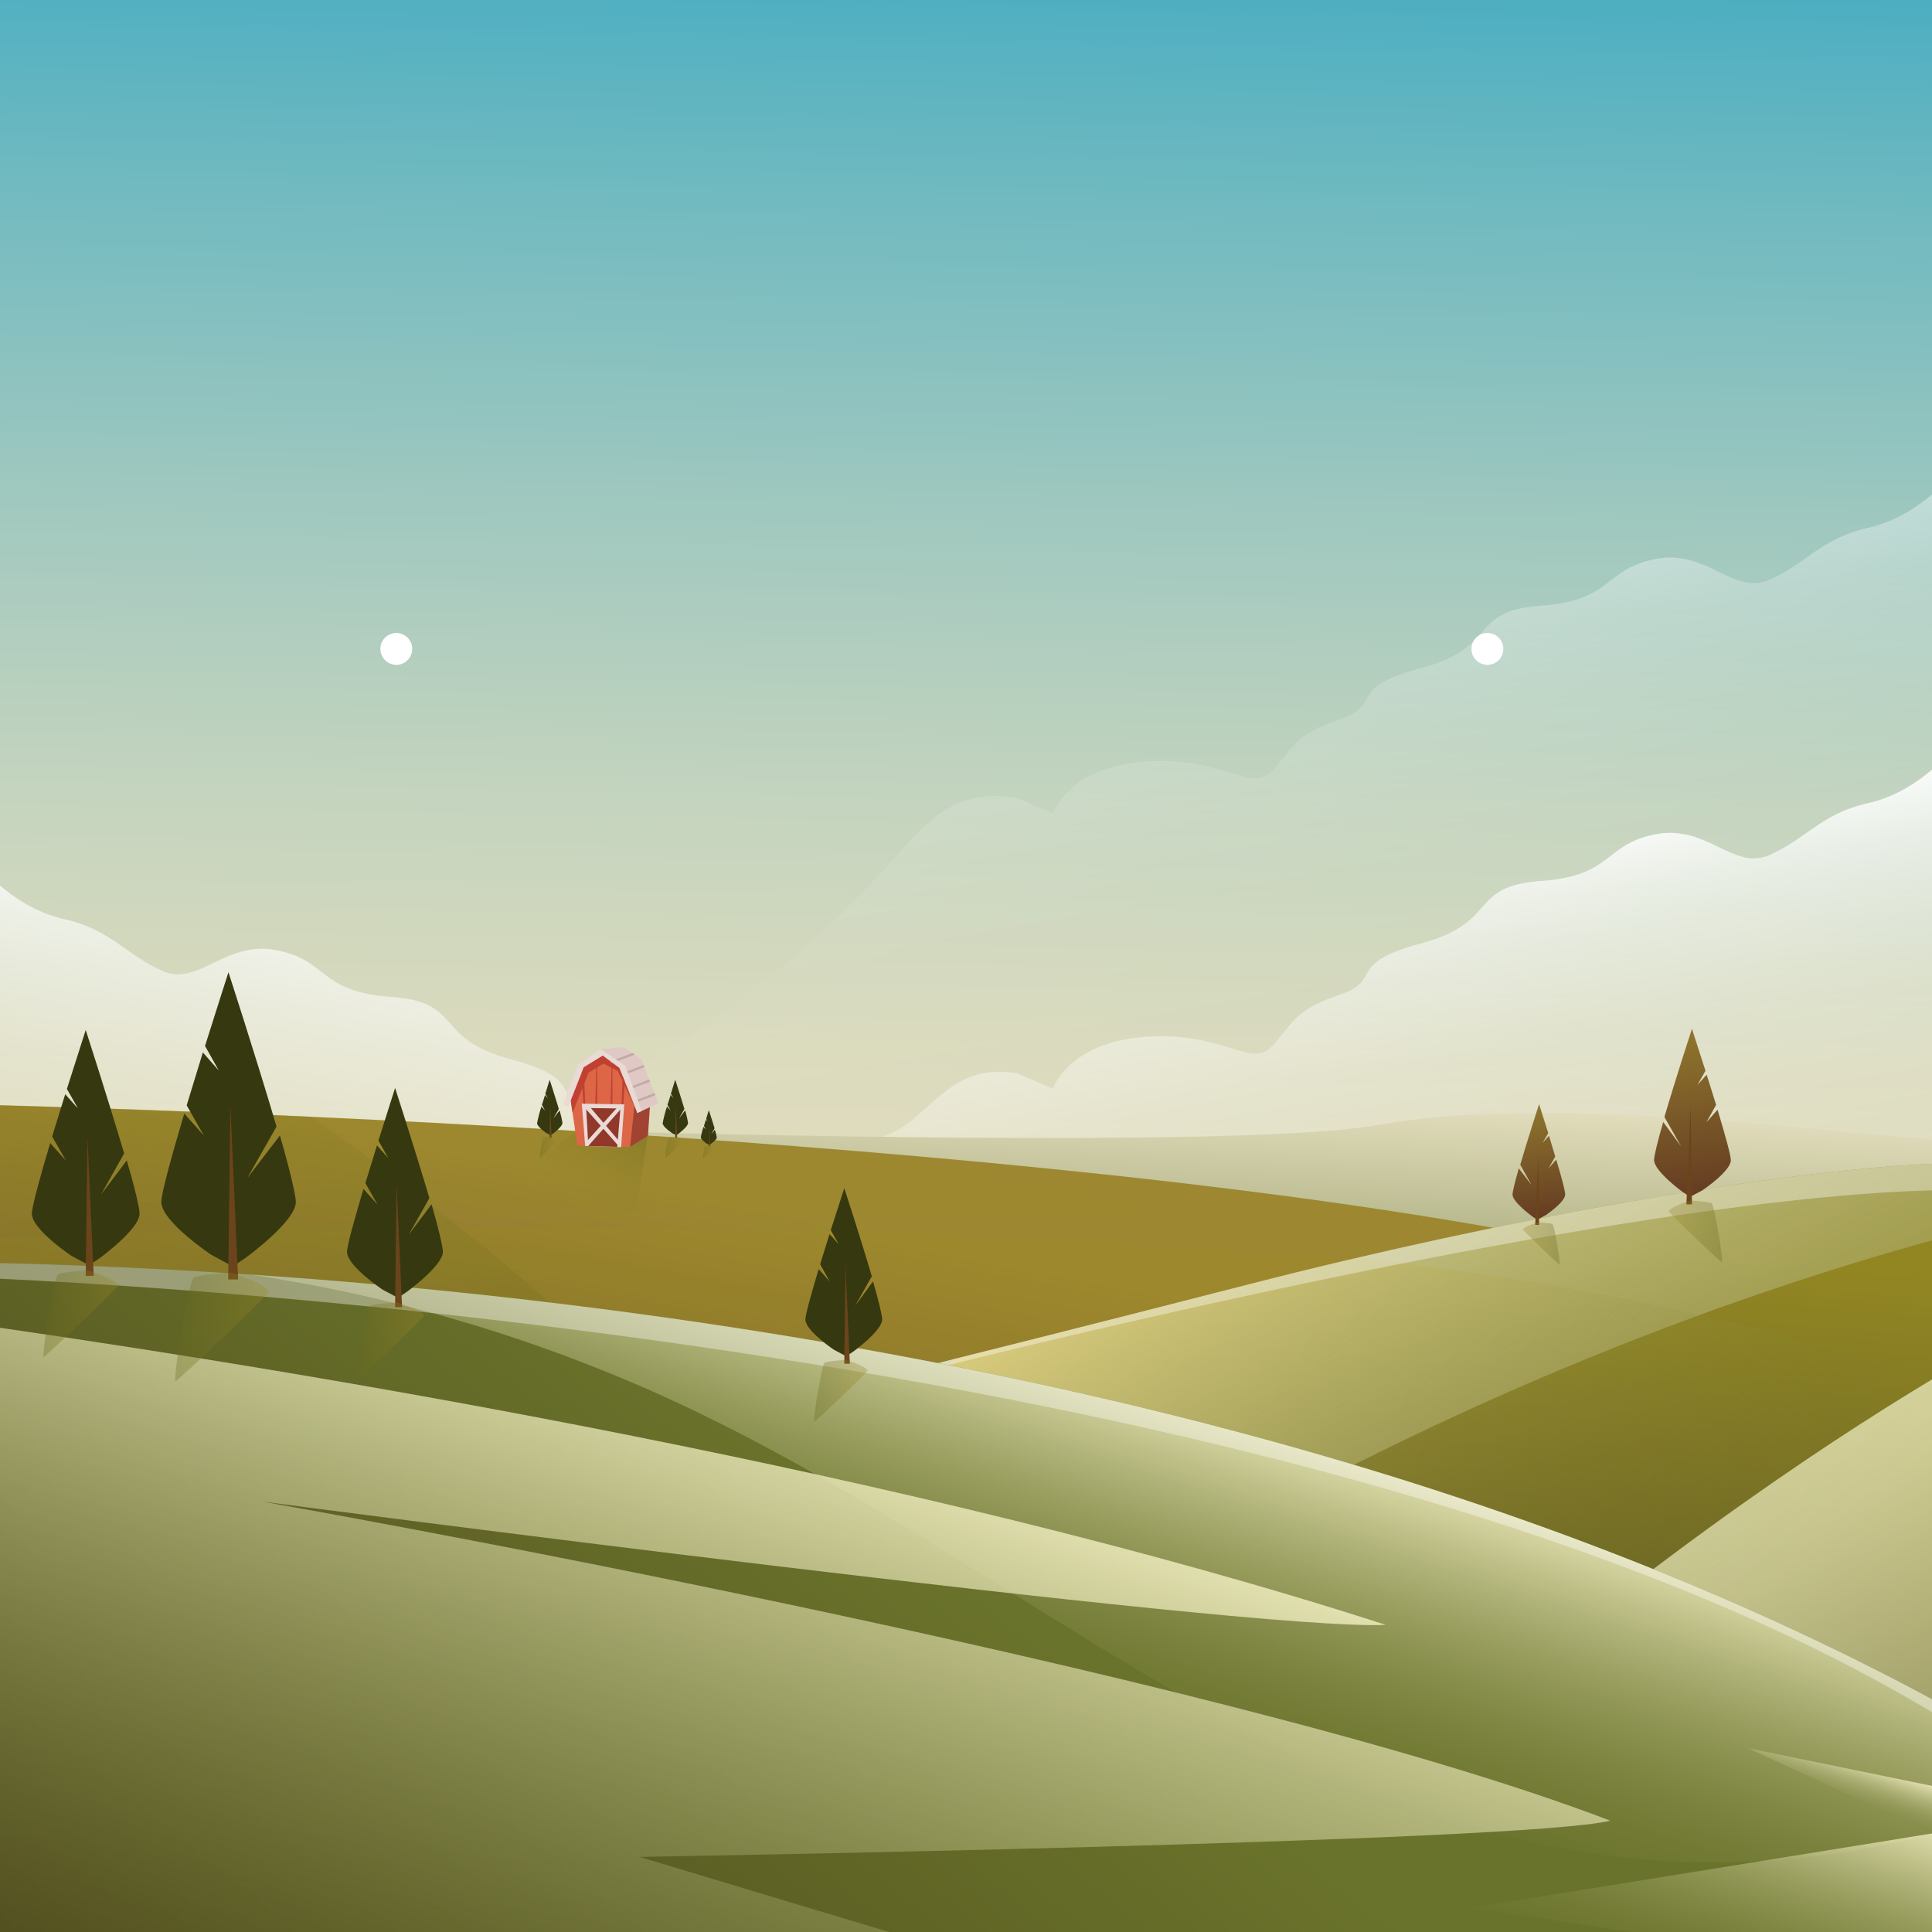 <svg xmlns="http://www.w3.org/2000/svg" xmlns:xlink="http://www.w3.org/1999/xlink" viewBox="0 0 800 800"><rect x="0" y="0" width="800" height="800" fill="#333333" stroke="none"/><defs><style>.cls-1{isolation:isolate;}.cls-2{fill:url(#linear-gradient);}.cls-3{fill:url(#linear-gradient-2);}.cls-4{fill:url(#linear-gradient-3);}.cls-5{fill:url(#linear-gradient-4);}.cls-12,.cls-17,.cls-19,.cls-20,.cls-23,.cls-24,.cls-28,.cls-29,.cls-30,.cls-31,.cls-32,.cls-33,.cls-34,.cls-35,.cls-6,.cls-8,.cls-9{mix-blend-mode:multiply;}.cls-6{fill:url(#linear-gradient-5);}.cls-7{fill:url(#linear-gradient-6);}.cls-8{opacity:0.14;fill:url(#linear-gradient-7);}.cls-17,.cls-19,.cls-20,.cls-28,.cls-29,.cls-30,.cls-31,.cls-32,.cls-33,.cls-34,.cls-35,.cls-9{opacity:0.32;}.cls-9{fill:url(#linear-gradient-8);}.cls-10{fill:url(#linear-gradient-9);}.cls-11,.cls-13,.cls-14,.cls-22{mix-blend-mode:overlay;}.cls-11{fill:url(#linear-gradient-10);}.cls-12{fill:url(#linear-gradient-11);}.cls-13{opacity:0.66;fill:url(#linear-gradient-12);}.cls-14,.cls-43{fill:#fff;}.cls-14{opacity:0.37;}.cls-15{fill:url(#linear-gradient-13);}.cls-16{fill:#6b441b;}.cls-17{fill:url(#linear-gradient-14);}.cls-18{fill:url(#linear-gradient-15);}.cls-19{fill:url(#linear-gradient-16);}.cls-20{fill:url(#linear-gradient-17);}.cls-21{fill:url(#linear-gradient-18);}.cls-22{fill:url(#linear-gradient-19);}.cls-23{fill:url(#linear-gradient-20);}.cls-25{fill:url(#linear-gradient-21);}.cls-26{fill:url(#linear-gradient-22);}.cls-27{fill:#363810;}.cls-28{fill:url(#linear-gradient-23);}.cls-29{fill:url(#linear-gradient-24);}.cls-30{fill:url(#linear-gradient-25);}.cls-31{fill:url(#linear-gradient-26);}.cls-32{fill:url(#linear-gradient-27);}.cls-33{fill:url(#linear-gradient-28);}.cls-34{fill:url(#linear-gradient-29);}.cls-35{fill:url(#linear-gradient-30);}.cls-36{fill:#a04333;}.cls-37{fill:#dc6646;}.cls-38{fill:#e0c8c5;}.cls-39{fill:#c04131;}.cls-40{fill:#eadad6;}.cls-41{fill:#90382a;}.cls-42{fill:#bfaba4;}</style><linearGradient id="linear-gradient" x1="409.88" y1="-90.61" x2="397.88" y2="505.39" gradientUnits="userSpaceOnUse"><stop offset="0" stop-color="#29a3c2"/><stop offset="0.02" stop-color="#2fa5c2"/><stop offset="0.28" stop-color="#6eb9c0"/><stop offset="0.51" stop-color="#a0c8bf"/><stop offset="0.71" stop-color="#c4d4be"/><stop offset="0.88" stop-color="#dadabd"/><stop offset="0.98" stop-color="#e2ddbd"/></linearGradient><linearGradient id="linear-gradient-2" x1="550.39" y1="355.94" x2="614.85" y2="714.74" gradientUnits="userSpaceOnUse"><stop offset="0" stop-color="#fff"/><stop offset="0.01" stop-color="#fff" stop-opacity="0.96"/><stop offset="0.05" stop-color="#fff" stop-opacity="0.78"/><stop offset="0.09" stop-color="#fff" stop-opacity="0.61"/><stop offset="0.14" stop-color="#fff" stop-opacity="0.47"/><stop offset="0.2" stop-color="#fff" stop-opacity="0.34"/><stop offset="0.25" stop-color="#fff" stop-opacity="0.23"/><stop offset="0.32" stop-color="#fff" stop-opacity="0.15"/><stop offset="0.4" stop-color="#fff" stop-opacity="0.08"/><stop offset="0.49" stop-color="#fff" stop-opacity="0.03"/><stop offset="0.63" stop-color="#fff" stop-opacity="0.01"/><stop offset="1" stop-color="#fff" stop-opacity="0"/></linearGradient><linearGradient id="linear-gradient-3" x1="464.81" y1="198.85" x2="529.27" y2="557.65" xlink:href="#linear-gradient-2"/><linearGradient id="linear-gradient-4" x1="377.51" y1="389.41" x2="441.96" y2="748.21" gradientTransform="matrix(-1, 0, 0, 1, 629.72, 0)" xlink:href="#linear-gradient-2"/><linearGradient id="linear-gradient-5" x1="399.27" y1="558.44" x2="403.77" y2="447.45" gradientUnits="userSpaceOnUse"><stop offset="0" stop-color="#888f56"/><stop offset="0.98" stop-color="#e2ddbd"/></linearGradient><linearGradient id="linear-gradient-6" x1="299.38" y1="794.84" x2="353.38" y2="506.81" gradientUnits="userSpaceOnUse"><stop offset="0" stop-color="#653d22"/><stop offset="1" stop-color="#9d8831"/></linearGradient><linearGradient id="linear-gradient-7" x1="212.28" y1="629.79" x2="240.46" y2="479.49" gradientUnits="userSpaceOnUse"><stop offset="0" stop-color="#65691f"/><stop offset="1" stop-color="#9e8926"/></linearGradient><linearGradient id="linear-gradient-8" x1="298.53" y1="794" x2="349.42" y2="522.56" xlink:href="#linear-gradient-7"/><linearGradient id="linear-gradient-9" x1="559.37" y1="508.19" x2="532.37" y2="844.23" gradientUnits="userSpaceOnUse"><stop offset="0" stop-color="#928623"/><stop offset="1" stop-color="#3c3d26"/></linearGradient><linearGradient id="linear-gradient-10" x1="478.86" y1="406.1" x2="694.89" y2="832.14" gradientUnits="userSpaceOnUse"><stop offset="0" stop-color="#fffbd0"/><stop offset="1" stop-color="#6a732b" stop-opacity="0"/></linearGradient><linearGradient id="linear-gradient-11" x1="634.33" y1="547.73" x2="903.04" y2="1077.68" xlink:href="#linear-gradient-10"/><linearGradient id="linear-gradient-12" x1="447.73" y1="432.3" x2="669.75" y2="702.33" gradientUnits="userSpaceOnUse"><stop offset="0" stop-color="#ffe17a"/><stop offset="1" stop-color="#6a732b" stop-opacity="0"/></linearGradient><linearGradient id="linear-gradient-13" x1="702.49" y1="494.21" x2="690.49" y2="406.21" xlink:href="#linear-gradient-6"/><linearGradient id="linear-gradient-14" x1="673.05" y1="509.96" x2="695.22" y2="509.96" gradientTransform="matrix(-1, 0, 0, 1, 1386.2, 0)" xlink:href="#linear-gradient-7"/><linearGradient id="linear-gradient-15" x1="638.62" y1="504.13" x2="630.38" y2="443.75" xlink:href="#linear-gradient-6"/><linearGradient id="linear-gradient-16" x1="740.27" y1="514.94" x2="755.48" y2="514.94" gradientTransform="matrix(-1, 0, 0, 1, 1386.2, 0)" xlink:href="#linear-gradient-7"/><linearGradient id="linear-gradient-17" x1="151.1" y1="633.79" x2="116.62" y2="380.97" xlink:href="#linear-gradient-7"/><linearGradient id="linear-gradient-18" x1="115.1" y1="1016.89" x2="406.12" y2="653.85" gradientUnits="userSpaceOnUse"><stop offset="0" stop-color="#463f17"/><stop offset="1" stop-color="#6a732b"/></linearGradient><linearGradient id="linear-gradient-19" x1="479.45" y1="557.42" x2="427.48" y2="718.06" xlink:href="#linear-gradient-10"/><linearGradient id="linear-gradient-20" x1="365.37" y1="553.07" x2="244.27" y2="927.4" xlink:href="#linear-gradient-10"/><linearGradient id="linear-gradient-21" x1="767.09" y1="725.59" x2="759.46" y2="749.15" xlink:href="#linear-gradient-10"/><linearGradient id="linear-gradient-22" x1="728.9" y1="720.8" x2="693.22" y2="831.09" xlink:href="#linear-gradient-10"/><linearGradient id="linear-gradient-23" x1="17.98" y1="544" x2="49" y2="544" xlink:href="#linear-gradient-7"/><linearGradient id="linear-gradient-24" x1="72.58" y1="549.48" x2="111.38" y2="549.48" xlink:href="#linear-gradient-7"/><linearGradient id="linear-gradient-25" x1="147.98" y1="555.34" x2="175.65" y2="555.34" xlink:href="#linear-gradient-7"/><linearGradient id="linear-gradient-26" x1="337.07" y1="575.96" x2="359.24" y2="575.96" xlink:href="#linear-gradient-7"/><linearGradient id="linear-gradient-27" x1="275.47" y1="474.82" x2="282.8" y2="474.82" xlink:href="#linear-gradient-7"/><linearGradient id="linear-gradient-28" x1="223.47" y1="474.82" x2="230.8" y2="474.82" xlink:href="#linear-gradient-7"/><linearGradient id="linear-gradient-29" x1="291.01" y1="477.02" x2="295.58" y2="477.02" xlink:href="#linear-gradient-7"/><linearGradient id="linear-gradient-30" x1="249.76" y1="462.44" x2="225.07" y2="506.87" gradientUnits="userSpaceOnUse"><stop offset="0" stop-color="#65691f"/><stop offset="0.3" stop-color="#7c7622" stop-opacity="0.59"/><stop offset="0.6" stop-color="#8f8024" stop-opacity="0.27"/><stop offset="0.84" stop-color="#9a8725" stop-opacity="0.07"/><stop offset="0.99" stop-color="#9e8926" stop-opacity="0"/></linearGradient></defs><title>about_bg</title><g class="cls-1"><g id="BACKGROUND"><rect class="cls-2" width="800" height="800"/></g><g id="OBJECT"><path class="cls-3" d="M800,318.7c-5.6,4.8-14.9,11.3-26.6,13.9-19.3,4.3-25.8,15-40.8,21.5s-25.8-12.9-47.3-8.6-17.2,17.2-47.3,19.3-17.2,17.2-49.4,25.8-15,15-34.4,21.5-19.3,12.9-27.9,21.5-19.3-6.4-51.6-4.3-38.7,21.5-38.7,21.5l-15-6.4c-25.8-4.3-34.4,15-49.4,23.6s-55.9,8.6-55.9,8.6,27.7,81.1,46.4,129.7H800Z"/><path class="cls-4" d="M800,204.7c-5.6,4.8-14.9,11.3-26.6,13.9-19.3,4.3-25.8,15-40.8,21.5s-25.8-12.9-47.3-8.6-17.2,17.2-47.3,19.3-17.2,17.2-49.4,25.8-15,15-34.4,21.5-19.3,12.9-27.9,21.5-19.3-6.4-51.6-4.3-38.7,21.5-38.7,21.5l-15-6.4C395.3,326,383.2,341,371.6,354,279.8,456.8,180.8,477.8,180.8,477.8s60,48,181.4,14.5H800Z"/><path class="cls-5" d="M0,366.7c5.6,4.8,14.9,11.3,26.6,13.9,19.3,4.3,25.8,15,40.8,21.5s25.8-12.9,47.3-8.6,17.2,17.2,47.3,19.3,17.2,17.2,49.4,25.8,15,15,34.4,21.5,19.3,12.9,27.9,21.5,19.3-6.4,51.6-4.3,38.7,21.5,38.7,21.5l15-6.4c25.8-4.3,34.4,15,49.4,23.6s55.9,8.6,55.9,8.6-27.7,81.1-46.4,129.7H0Z"/><path class="cls-6" d="M0,742.6l800-122V471.9c-67.8-5.9-163.9-17.8-229.2-6.1C495.3,479.3,82.2,463.7,0,460.4Z"/><path class="cls-7" d="M0,726.9H384.8s249-120,327-198C519.6,475.7,120.5,461,0,457.7Z"/><path class="cls-8" d="M480.8,501.8c-29.3-10.1-95.9-20.2-172.3-28.8C177.5,463.4,57.3,459.2,0,457.7V583.8l360.8-46-243-36S438.8,498.8,480.8,501.8Z"/><path class="cls-9" d="M697,542.5c-198-41.2-539.7-36-697-30V726.9H31c179.4-55.7,455.4-135.6,635.3-160.4C677.6,558.3,688,550.2,697,542.5Z"/><path class="cls-10" d="M800,481.9c-65.3,2.9-178.2,23-283.2,50-151.7,39-228,57-228,57L695.9,800H800Z"/><path class="cls-11" d="M288.8,588.8l158.3,82.1C587.7,581.7,720.2,535.6,800,513.6V481.9c-65.3,2.9-178.2,23-283.2,50C365.1,570.8,288.8,588.8,288.8,588.8Z"/><path class="cls-12" d="M800,571.2c-45.5,27.3-127.8,81.7-222.7,167.3L695.9,800H800Z"/><path class="cls-13" d="M561.1,521c-14.8,3.5-29.6,7.1-44.2,10.9Q444,550.6,394.3,562.9l-16.8,71.9L695.9,800H800V572.8C719.7,543.4,632.8,528.5,561.1,521Z"/><path class="cls-14" d="M353.6,573.1l2.8,1.3S652.5,496.8,800,492.9v-11c-65.3,2.9-178.2,23-283.2,50Q410.4,559.2,353.6,573.1Z"/><path class="cls-15" d="M696.1,474.7l-6.9-12.2c4.7-16,11.4-36.5,11.4-36.5s2.5,7.8,5.6,17.4l-3.3,5.8,3.8-4.2,3.9,12.5-4,7.2,4.6-5.2c3,10,5.5,18.8,5.5,20.9,0,4.6-11.8,12.5-11.8,12.5l-5.1,2.7-3-2s-11.9-8.6-11.9-13.3c0-1.6,1.7-8.5,3.8-15.7Z"/><polygon class="cls-16" points="700.1 457.6 700.6 498.7 698.3 498.7 700.1 457.6"/><path class="cls-17" d="M700,497.1s7.9.5,8.8,1.2,4.5,20.5,4.3,24.5c-1-.5-20.3-18.8-22.2-21.2C691.5,499.7,700,497.1,700,497.1Z"/><path class="cls-18" d="M634.2,490.7l-4.7-8.4c3.2-10.9,7.8-25.1,7.8-25.1s1.7,5.3,3.8,12l-2.3,4,2.6-2.9,2.6,8.6-2.8,4.9,3.2-3.6c2.1,6.8,3.7,12.9,3.7,14.4,0,3.2-8.1,8.6-8.1,8.6l-3.5,1.9-2-1.4s-8.2-5.9-8.2-9.1c0-1.1,1.2-5.9,2.6-10.8Z"/><polygon class="cls-16" points="637 479 637.3 507.2 635.7 507.2 637 479"/><path class="cls-19" d="M636.9,506.1s5.4.3,6,.8,3.1,14.1,2.9,16.8c-.7-.3-13.9-12.9-15.2-14.6C631,507.9,636.9,506.1,636.9,506.1Z"/><path class="cls-20" d="M0,612.4c110.5,2.2,244.5,4.6,297,4.6-27.9-49.7-108.8-112.7-168.1-154.6-54.6-2.5-99.9-4-128.9-4.8Z"/><path class="cls-21" d="M0,523V800H800V703.6C520.4,552.7,158.4,526.7,0,523Z"/><path class="cls-22" d="M264.8,573.8c181.6,78.6,314.3,243,535.2,185.4V703.6C570.5,579.8,285.6,540.1,103.2,527.7A650.4,650.4,0,0,1,264.8,573.8Z"/><path class="cls-23" d="M108.8,621.8s411,54,465,51C377.9,609.6,130.2,568.6,0,549.8V800H368.1L264.8,768.9s366-6,402-15C501.8,690.8,108.8,621.8,108.8,621.8Z"/><g class="cls-24"><polygon class="cls-25" points="723.9 723.9 800 759.2 800 739.5 723.9 723.9"/><polygon class="cls-26" points="800 759.2 609.8 789.9 674.9 800 800 800 800 759.2"/></g><path class="cls-14" d="M0,529.5C152.6,536.7,574,573,800,709v-5.4C520.4,552.7,158.4,526.7,0,523Z"/><path class="cls-27" d="M41.8,494.7l9.6-17.1c-6.6-22.3-15.9-51.1-15.9-51.1s-3.5,10.9-7.8,24.4l4.6,8.1-5.3-5.9c-1.8,5.7-3.6,11.7-5.4,17.5l5.7,10-6.5-7.3c-4.2,14-7.6,26.4-7.6,29.3,0,6.5,16.5,17.5,16.5,17.5l7.2,3.8,4.2-2.8s16.7-12.1,16.7-18.6c0-2.3-2.3-11.9-5.3-22Z"/><polygon class="cls-16" points="36.2 470.7 35.5 528.3 38.8 528.3 36.2 470.7"/><path class="cls-28" d="M36.3,526s-11,.7-12.3,1.7-6.3,28.7-6,34.3c1.3-.7,28.3-26.3,31-29.7C48.3,529.7,36.3,526,36.3,526Z"/><path class="cls-27" d="M102.4,487.8l12.1-21.3c-8.2-27.9-19.9-63.9-19.9-63.9s-4.4,13.6-9.7,30.5l5.7,10.2L84,435.8c-2.2,7.1-4.5,14.6-6.7,21.9l7.1,12.5-8.1-9.1c-5.2,17.5-9.5,33-9.5,36.6,0,8.1,20.7,21.9,20.7,21.9l8.9,4.8,5.2-3.5s20.9-15.1,20.9-23.2c0-2.8-2.9-14.9-6.6-27.5Z"/><polygon class="cls-16" points="95.4 457.8 94.5 529.8 98.6 529.8 95.4 457.8"/><path class="cls-29" d="M95.5,527s-13.8.8-15.4,2.1-7.9,35.9-7.5,42.9c1.7-.8,35.4-32.9,38.8-37.1C110.5,531.6,95.5,527,95.5,527Z"/><path class="cls-27" d="M169.2,511.3l8.6-15.2c-5.9-19.9-14.2-45.6-14.2-45.6s-3.1,9.7-6.9,21.8l4.1,7.3-4.7-5.3-4.8,15.6,5,8.9-5.8-6.5c-3.7,12.5-6.8,23.5-6.8,26.1,0,5.8,14.7,15.6,14.7,15.6l6.4,3.4,3.7-2.5s14.9-10.8,14.9-16.6c0-2-2.1-10.7-4.7-19.6Z"/><polygon class="cls-16" points="164.2 490 163.6 541.3 166.5 541.3 164.2 490"/><path class="cls-30" d="M164.3,539.3s-9.8.6-11,1.5-5.6,25.6-5.4,30.6c1.2-.6,25.3-23.5,27.7-26.5C175.1,542.6,164.3,539.3,164.3,539.3Z"/><path class="cls-27" d="M354.1,540.7l6.9-12.2c-4.7-16-11.4-36.5-11.4-36.5s-2.5,7.8-5.6,17.4l3.3,5.8-3.8-4.2-3.9,12.5,4,7.2-4.6-5.2c-3,10-5.5,18.8-5.5,20.9,0,4.6,11.8,12.5,11.8,12.5l5.1,2.7,3-2s11.9-8.6,11.9-13.3c0-1.6-1.7-8.5-3.8-15.7Z"/><polygon class="cls-16" points="350.1 523.6 349.6 564.7 351.9 564.7 350.1 523.6"/><path class="cls-31" d="M350.2,563.1s-7.9.5-8.8,1.2-4.5,20.5-4.3,24.5c1-.5,20.3-18.8,22.2-21.2C358.8,565.7,350.2,563.1,350.2,563.1Z"/><path class="cls-27" d="M281.1,463.2l2.3-4c-1.6-5.3-3.8-12.1-3.8-12.1l-1.8,5.8,1.1,1.9-1.2-1.4-1.3,4.1,1.3,2.4-1.5-1.7a52.3,52.3,0,0,0-1.8,6.9c0,1.5,3.9,4.1,3.9,4.1l1.7.9,1-.7s3.9-2.9,3.9-4.4a36.6,36.6,0,0,0-1.2-5.2Z"/><polygon class="cls-16" points="279.8 457.5 279.6 471.1 280.4 471.1 279.8 457.5"/><path class="cls-32" d="M279.8,470.6a14.9,14.9,0,0,0-2.9.4c-.3.2-1.5,6.8-1.4,8.1s6.7-6.2,7.3-7S279.8,470.6,279.8,470.6Z"/><path class="cls-27" d="M229.1,463.2l2.3-4c-1.6-5.3-3.8-12.1-3.8-12.1l-1.8,5.8,1.1,1.9-1.2-1.4-1.3,4.1,1.3,2.4-1.5-1.7a52.3,52.3,0,0,0-1.8,6.9c0,1.5,3.9,4.1,3.9,4.1l1.7.9,1-.7s3.9-2.9,3.9-4.4a36.6,36.6,0,0,0-1.2-5.2Z"/><polygon class="cls-16" points="227.8 457.5 227.6 471.1 228.4 471.1 227.8 457.5"/><path class="cls-33" d="M227.8,470.6a14.9,14.9,0,0,0-2.9.4c-.3.2-1.5,6.8-1.4,8.1s6.7-6.2,7.3-7S227.8,470.6,227.8,470.6Z"/><path class="cls-27" d="M294.5,469.7l1.4-2.5c-1-3.3-2.4-7.5-2.4-7.5l-1.1,3.6.7,1.2-.8-.9-.8,2.6.8,1.5-1-1.1a32.7,32.7,0,0,0-1.1,4.3c0,1,2.4,2.6,2.4,2.6l1.1.6.6-.4s2.5-1.8,2.5-2.7a22.9,22.9,0,0,0-.8-3.2Z"/><polygon class="cls-16" points="293.7 466.2 293.6 474.7 294.1 474.7 293.7 466.2"/><path class="cls-34" d="M293.7,474.4a9.3,9.3,0,0,0-1.8.2,24.3,24.3,0,0,0-.9,5.1c.2-.1,4.2-3.9,4.6-4.4S293.7,474.4,293.7,474.4Z"/><polygon class="cls-35" points="239 468.3 191.5 503 263.5 502 268.5 468 239 468.3"/><polygon class="cls-36" points="269.3 455.7 268.3 470.3 260.9 474.9 259.1 449.1 269.3 455.7"/><polygon class="cls-37" points="239.1 474.4 236.3 455.5 241.7 441.9 249.6 437.1 256.5 442.2 262.7 458 260.9 474.9 239.1 474.4"/><polygon class="cls-38" points="248.8 434.5 258.1 433.5 265.5 438.4 272.6 456.8 263.9 460.9 258.3 444.2 249.6 437.1 248.8 434.5"/><polygon class="cls-39" points="237.1 460.7 243.7 444.2 249.9 440.4 255.8 443.5 262.7 458 256.5 442.2 249.6 437.1 241.7 441.9 236.3 455.5 237.1 460.7"/><path class="cls-39" d="M240.5,442.4c0,.5,1.2,15.8,1.2,15.8h.7l-.7-16.3Z"/><path class="cls-39" d="M259.2,442.4c0,.5-1.2,15.8-1.2,15.8h-.7l.7-16.3Z"/><polygon class="cls-39" points="247 440.1 246.5 457.7 247.3 457.9 247.3 438.6 247 440.1"/><polygon class="cls-39" points="253.3 440.5 252.8 458 253.6 458.2 253.6 439 253.3 440.5"/><path class="cls-40" d="M242.3,474.5c0-.8-1.4-17.5-1.4-17.5l17.6.3L257.2,475Z"/><path class="cls-41" d="M243.6,474.5c0-.6-.9-15.7-.9-15.7l14.2.2-1.3,15.9Z"/><polygon class="cls-42" points="261.9 436 252.7 439.6 253.4 440.2 262.9 436.7 261.9 436"/><polygon class="cls-42" points="266.5 441 258.2 444.2 258.3 444.2 258.6 445 266.8 441.9 266.5 441"/><polygon class="cls-42" points="268.8 447 260.4 450.3 260.6 451.1 269.2 447.9 268.8 447"/><polygon class="cls-42" points="271 452.6 262.3 456 262.6 456.8 271.4 453.5 271 452.6"/><path class="cls-40" d="M239.5,440.8s-6.6,16.7-6.3,16.7l2.1.8,6.4-16.4,7.9-4.9,6.9,5.1,7.4,18.7,1.8-.8-6.8-18.7-10.1-6.8Z"/><polygon class="cls-40" points="241.7 458.2 256.2 474.6 256.7 472.9 243.7 457.7 241.7 458.2"/><polygon class="cls-40" points="242.7 472.9 256.2 457.9 258 458.2 243.6 474.5 242.7 472.9"/><circle class="cls-43" cx="164.1" cy="268.7" r="6.6"/><circle class="cls-43" cx="615.9" cy="268.7" r="6.6"/></g></g></svg>